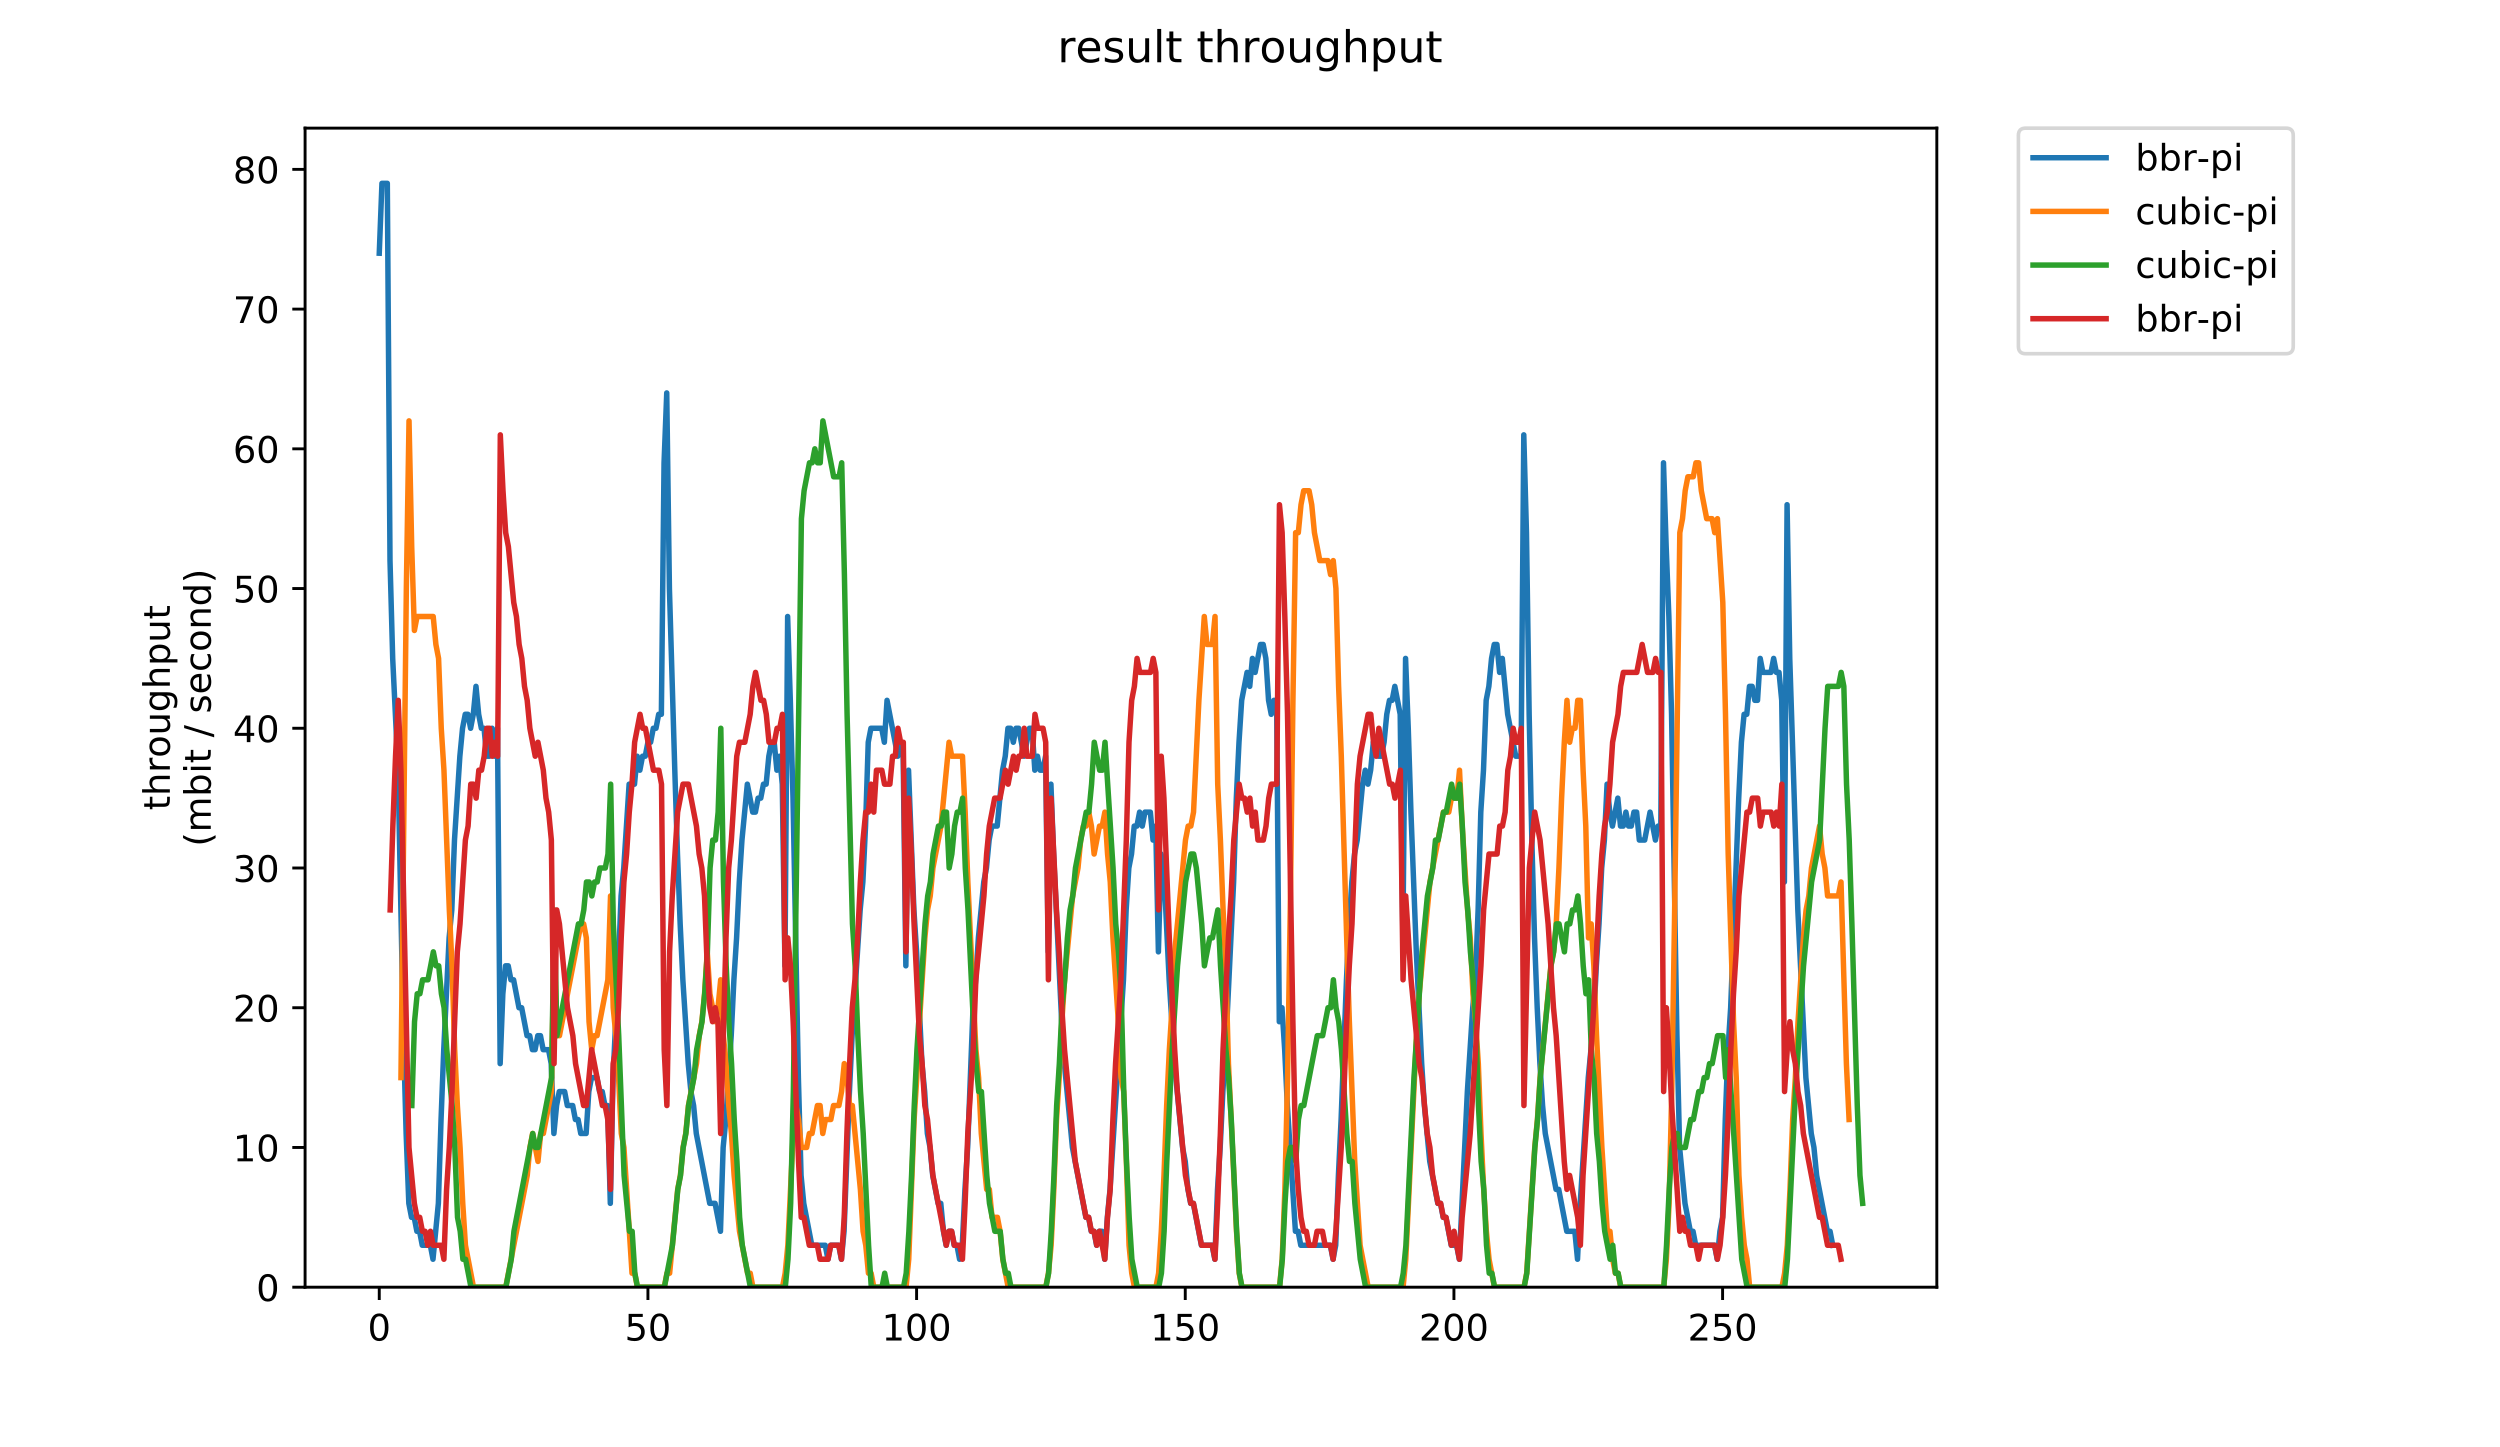 <?xml version="1.0" encoding="utf-8" standalone="no"?>
<!DOCTYPE svg PUBLIC "-//W3C//DTD SVG 1.1//EN"
  "http://www.w3.org/Graphics/SVG/1.1/DTD/svg11.dtd">
<!-- Created with matplotlib (https://matplotlib.org/) -->
<svg height="396pt" version="1.1" viewBox="0 0 684 396" width="684pt" xmlns="http://www.w3.org/2000/svg" xmlns:xlink="http://www.w3.org/1999/xlink">
 <defs>
  <style type="text/css">
*{stroke-linecap:butt;stroke-linejoin:round;}
  </style>
 </defs>
 <g id="figure_1">
  <g id="patch_1">
   <path d="M 0 396 
L 684 396 
L 684 0 
L 0 0 
z
" style="fill:#ffffff;"/>
  </g>
  <g id="axes_1">
   <g id="patch_2">
    <path d="M 83.472 352.174 
L 529.913 352.174 
L 529.913 35.062 
L 83.472 35.062 
z
" style="fill:#ffffff;"/>
   </g>
   <g id="matplotlib.axis_1">
    <g id="xtick_1">
     <g id="line2d_1">
      <defs>
       <path d="M 0 0 
L 0 3.5 
" id="m0d7b05b24e" style="stroke:#000000;stroke-width:0.8;"/>
      </defs>
      <g>
       <use style="stroke:#000000;stroke-width:0.8;" x="103.765" xlink:href="#m0d7b05b24e" y="352.174"/>
      </g>
     </g>
     <g id="text_1">
      <!-- 0 -->
      <defs>
       <path d="M 31.781 66.406 
Q 24.172 66.406 20.328 58.906 
Q 16.5 51.422 16.5 36.375 
Q 16.5 21.391 20.328 13.891 
Q 24.172 6.391 31.781 6.391 
Q 39.453 6.391 43.281 13.891 
Q 47.125 21.391 47.125 36.375 
Q 47.125 51.422 43.281 58.906 
Q 39.453 66.406 31.781 66.406 
z
M 31.781 74.219 
Q 44.047 74.219 50.516 64.516 
Q 56.984 54.828 56.984 36.375 
Q 56.984 17.969 50.516 8.266 
Q 44.047 -1.422 31.781 -1.422 
Q 19.531 -1.422 13.062 8.266 
Q 6.594 17.969 6.594 36.375 
Q 6.594 54.828 13.062 64.516 
Q 19.531 74.219 31.781 74.219 
z
" id="DejaVuSans-48"/>
      </defs>
      <g transform="translate(100.584 366.773)scale(0.1 -0.1)">
       <use xlink:href="#DejaVuSans-48"/>
      </g>
     </g>
    </g>
    <g id="xtick_2">
     <g id="line2d_2">
      <g>
       <use style="stroke:#000000;stroke-width:0.8;" x="177.273" xlink:href="#m0d7b05b24e" y="352.174"/>
      </g>
     </g>
     <g id="text_2">
      <!-- 50 -->
      <defs>
       <path d="M 10.797 72.906 
L 49.516 72.906 
L 49.516 64.594 
L 19.828 64.594 
L 19.828 46.734 
Q 21.969 47.469 24.109 47.828 
Q 26.266 48.188 28.422 48.188 
Q 40.625 48.188 47.75 41.5 
Q 54.891 34.812 54.891 23.391 
Q 54.891 11.625 47.562 5.094 
Q 40.234 -1.422 26.906 -1.422 
Q 22.312 -1.422 17.547 -0.641 
Q 12.797 0.141 7.719 1.703 
L 7.719 11.625 
Q 12.109 9.234 16.797 8.062 
Q 21.484 6.891 26.703 6.891 
Q 35.156 6.891 40.078 11.328 
Q 45.016 15.766 45.016 23.391 
Q 45.016 31 40.078 35.438 
Q 35.156 39.891 26.703 39.891 
Q 22.75 39.891 18.812 39.016 
Q 14.891 38.141 10.797 36.281 
z
" id="DejaVuSans-53"/>
      </defs>
      <g transform="translate(170.91 366.773)scale(0.1 -0.1)">
       <use xlink:href="#DejaVuSans-53"/>
       <use x="63.623" xlink:href="#DejaVuSans-48"/>
      </g>
     </g>
    </g>
    <g id="xtick_3">
     <g id="line2d_3">
      <g>
       <use style="stroke:#000000;stroke-width:0.8;" x="250.78" xlink:href="#m0d7b05b24e" y="352.174"/>
      </g>
     </g>
     <g id="text_3">
      <!-- 100 -->
      <defs>
       <path d="M 12.406 8.297 
L 28.516 8.297 
L 28.516 63.922 
L 10.984 60.406 
L 10.984 69.391 
L 28.422 72.906 
L 38.281 72.906 
L 38.281 8.297 
L 54.391 8.297 
L 54.391 0 
L 12.406 0 
z
" id="DejaVuSans-49"/>
      </defs>
      <g transform="translate(241.236 366.773)scale(0.1 -0.1)">
       <use xlink:href="#DejaVuSans-49"/>
       <use x="63.623" xlink:href="#DejaVuSans-48"/>
       <use x="127.246" xlink:href="#DejaVuSans-48"/>
      </g>
     </g>
    </g>
    <g id="xtick_4">
     <g id="line2d_4">
      <g>
       <use style="stroke:#000000;stroke-width:0.8;" x="324.287" xlink:href="#m0d7b05b24e" y="352.174"/>
      </g>
     </g>
     <g id="text_4">
      <!-- 150 -->
      <g transform="translate(314.744 366.773)scale(0.1 -0.1)">
       <use xlink:href="#DejaVuSans-49"/>
       <use x="63.623" xlink:href="#DejaVuSans-53"/>
       <use x="127.246" xlink:href="#DejaVuSans-48"/>
      </g>
     </g>
    </g>
    <g id="xtick_5">
     <g id="line2d_5">
      <g>
       <use style="stroke:#000000;stroke-width:0.8;" x="397.795" xlink:href="#m0d7b05b24e" y="352.174"/>
      </g>
     </g>
     <g id="text_5">
      <!-- 200 -->
      <defs>
       <path d="M 19.188 8.297 
L 53.609 8.297 
L 53.609 0 
L 7.328 0 
L 7.328 8.297 
Q 12.938 14.109 22.625 23.891 
Q 32.328 33.688 34.812 36.531 
Q 39.547 41.844 41.422 45.531 
Q 43.312 49.219 43.312 52.781 
Q 43.312 58.594 39.234 62.25 
Q 35.156 65.922 28.609 65.922 
Q 23.969 65.922 18.812 64.312 
Q 13.672 62.703 7.812 59.422 
L 7.812 69.391 
Q 13.766 71.781 18.938 73 
Q 24.125 74.219 28.422 74.219 
Q 39.75 74.219 46.484 68.547 
Q 53.219 62.891 53.219 53.422 
Q 53.219 48.922 51.531 44.891 
Q 49.859 40.875 45.406 35.406 
Q 44.188 33.984 37.641 27.219 
Q 31.109 20.453 19.188 8.297 
z
" id="DejaVuSans-50"/>
      </defs>
      <g transform="translate(388.251 366.773)scale(0.1 -0.1)">
       <use xlink:href="#DejaVuSans-50"/>
       <use x="63.623" xlink:href="#DejaVuSans-48"/>
       <use x="127.246" xlink:href="#DejaVuSans-48"/>
      </g>
     </g>
    </g>
    <g id="xtick_6">
     <g id="line2d_6">
      <g>
       <use style="stroke:#000000;stroke-width:0.8;" x="471.302" xlink:href="#m0d7b05b24e" y="352.174"/>
      </g>
     </g>
     <g id="text_6">
      <!-- 250 -->
      <g transform="translate(461.759 366.773)scale(0.1 -0.1)">
       <use xlink:href="#DejaVuSans-50"/>
       <use x="63.623" xlink:href="#DejaVuSans-53"/>
       <use x="127.246" xlink:href="#DejaVuSans-48"/>
      </g>
     </g>
    </g>
   </g>
   <g id="matplotlib.axis_2">
    <g id="ytick_1">
     <g id="line2d_7">
      <defs>
       <path d="M 0 0 
L -3.5 0 
" id="m219378394e" style="stroke:#000000;stroke-width:0.8;"/>
      </defs>
      <g>
       <use style="stroke:#000000;stroke-width:0.8;" x="83.472" xlink:href="#m219378394e" y="352.174"/>
      </g>
     </g>
     <g id="text_7">
      <!-- 0 -->
      <g transform="translate(70.11 355.973)scale(0.1 -0.1)">
       <use xlink:href="#DejaVuSans-48"/>
      </g>
     </g>
    </g>
    <g id="ytick_2">
     <g id="line2d_8">
      <g>
       <use style="stroke:#000000;stroke-width:0.8;" x="83.472" xlink:href="#m219378394e" y="313.945"/>
      </g>
     </g>
     <g id="text_8">
      <!-- 10 -->
      <g transform="translate(63.747 317.744)scale(0.1 -0.1)">
       <use xlink:href="#DejaVuSans-49"/>
       <use x="63.623" xlink:href="#DejaVuSans-48"/>
      </g>
     </g>
    </g>
    <g id="ytick_3">
     <g id="line2d_9">
      <g>
       <use style="stroke:#000000;stroke-width:0.8;" x="83.472" xlink:href="#m219378394e" y="275.716"/>
      </g>
     </g>
     <g id="text_9">
      <!-- 20 -->
      <g transform="translate(63.747 279.515)scale(0.1 -0.1)">
       <use xlink:href="#DejaVuSans-50"/>
       <use x="63.623" xlink:href="#DejaVuSans-48"/>
      </g>
     </g>
    </g>
    <g id="ytick_4">
     <g id="line2d_10">
      <g>
       <use style="stroke:#000000;stroke-width:0.8;" x="83.472" xlink:href="#m219378394e" y="237.486"/>
      </g>
     </g>
     <g id="text_10">
      <!-- 30 -->
      <defs>
       <path d="M 40.578 39.312 
Q 47.656 37.797 51.625 33 
Q 55.609 28.219 55.609 21.188 
Q 55.609 10.406 48.188 4.484 
Q 40.766 -1.422 27.094 -1.422 
Q 22.516 -1.422 17.656 -0.516 
Q 12.797 0.391 7.625 2.203 
L 7.625 11.719 
Q 11.719 9.328 16.594 8.109 
Q 21.484 6.891 26.812 6.891 
Q 36.078 6.891 40.938 10.547 
Q 45.797 14.203 45.797 21.188 
Q 45.797 27.641 41.281 31.266 
Q 36.766 34.906 28.719 34.906 
L 20.219 34.906 
L 20.219 43.016 
L 29.109 43.016 
Q 36.375 43.016 40.234 45.922 
Q 44.094 48.828 44.094 54.297 
Q 44.094 59.906 40.109 62.906 
Q 36.141 65.922 28.719 65.922 
Q 24.656 65.922 20.016 65.031 
Q 15.375 64.156 9.812 62.312 
L 9.812 71.094 
Q 15.438 72.656 20.344 73.438 
Q 25.25 74.219 29.594 74.219 
Q 40.828 74.219 47.359 69.109 
Q 53.906 64.016 53.906 55.328 
Q 53.906 49.266 50.438 45.094 
Q 46.969 40.922 40.578 39.312 
z
" id="DejaVuSans-51"/>
      </defs>
      <g transform="translate(63.747 241.286)scale(0.1 -0.1)">
       <use xlink:href="#DejaVuSans-51"/>
       <use x="63.623" xlink:href="#DejaVuSans-48"/>
      </g>
     </g>
    </g>
    <g id="ytick_5">
     <g id="line2d_11">
      <g>
       <use style="stroke:#000000;stroke-width:0.8;" x="83.472" xlink:href="#m219378394e" y="199.257"/>
      </g>
     </g>
     <g id="text_11">
      <!-- 40 -->
      <defs>
       <path d="M 37.797 64.312 
L 12.891 25.391 
L 37.797 25.391 
z
M 35.203 72.906 
L 47.609 72.906 
L 47.609 25.391 
L 58.016 25.391 
L 58.016 17.188 
L 47.609 17.188 
L 47.609 0 
L 37.797 0 
L 37.797 17.188 
L 4.891 17.188 
L 4.891 26.703 
z
" id="DejaVuSans-52"/>
      </defs>
      <g transform="translate(63.747 203.056)scale(0.1 -0.1)">
       <use xlink:href="#DejaVuSans-52"/>
       <use x="63.623" xlink:href="#DejaVuSans-48"/>
      </g>
     </g>
    </g>
    <g id="ytick_6">
     <g id="line2d_12">
      <g>
       <use style="stroke:#000000;stroke-width:0.8;" x="83.472" xlink:href="#m219378394e" y="161.028"/>
      </g>
     </g>
     <g id="text_12">
      <!-- 50 -->
      <g transform="translate(63.747 164.827)scale(0.1 -0.1)">
       <use xlink:href="#DejaVuSans-53"/>
       <use x="63.623" xlink:href="#DejaVuSans-48"/>
      </g>
     </g>
    </g>
    <g id="ytick_7">
     <g id="line2d_13">
      <g>
       <use style="stroke:#000000;stroke-width:0.8;" x="83.472" xlink:href="#m219378394e" y="122.799"/>
      </g>
     </g>
     <g id="text_13">
      <!-- 60 -->
      <defs>
       <path d="M 33.016 40.375 
Q 26.375 40.375 22.484 35.828 
Q 18.609 31.297 18.609 23.391 
Q 18.609 15.531 22.484 10.953 
Q 26.375 6.391 33.016 6.391 
Q 39.656 6.391 43.531 10.953 
Q 47.406 15.531 47.406 23.391 
Q 47.406 31.297 43.531 35.828 
Q 39.656 40.375 33.016 40.375 
z
M 52.594 71.297 
L 52.594 62.312 
Q 48.875 64.062 45.094 64.984 
Q 41.312 65.922 37.594 65.922 
Q 27.828 65.922 22.672 59.328 
Q 17.531 52.734 16.797 39.406 
Q 19.672 43.656 24.016 45.922 
Q 28.375 48.188 33.594 48.188 
Q 44.578 48.188 50.953 41.516 
Q 57.328 34.859 57.328 23.391 
Q 57.328 12.156 50.688 5.359 
Q 44.047 -1.422 33.016 -1.422 
Q 20.359 -1.422 13.672 8.266 
Q 6.984 17.969 6.984 36.375 
Q 6.984 53.656 15.188 63.938 
Q 23.391 74.219 37.203 74.219 
Q 40.922 74.219 44.703 73.484 
Q 48.484 72.75 52.594 71.297 
z
" id="DejaVuSans-54"/>
      </defs>
      <g transform="translate(63.747 126.598)scale(0.1 -0.1)">
       <use xlink:href="#DejaVuSans-54"/>
       <use x="63.623" xlink:href="#DejaVuSans-48"/>
      </g>
     </g>
    </g>
    <g id="ytick_8">
     <g id="line2d_14">
      <g>
       <use style="stroke:#000000;stroke-width:0.8;" x="83.472" xlink:href="#m219378394e" y="84.569"/>
      </g>
     </g>
     <g id="text_14">
      <!-- 70 -->
      <defs>
       <path d="M 8.203 72.906 
L 55.078 72.906 
L 55.078 68.703 
L 28.609 0 
L 18.312 0 
L 43.219 64.594 
L 8.203 64.594 
z
" id="DejaVuSans-55"/>
      </defs>
      <g transform="translate(63.747 88.369)scale(0.1 -0.1)">
       <use xlink:href="#DejaVuSans-55"/>
       <use x="63.623" xlink:href="#DejaVuSans-48"/>
      </g>
     </g>
    </g>
    <g id="ytick_9">
     <g id="line2d_15">
      <g>
       <use style="stroke:#000000;stroke-width:0.8;" x="83.472" xlink:href="#m219378394e" y="46.34"/>
      </g>
     </g>
     <g id="text_15">
      <!-- 80 -->
      <defs>
       <path d="M 31.781 34.625 
Q 24.75 34.625 20.719 30.859 
Q 16.703 27.094 16.703 20.516 
Q 16.703 13.922 20.719 10.156 
Q 24.75 6.391 31.781 6.391 
Q 38.812 6.391 42.859 10.172 
Q 46.922 13.969 46.922 20.516 
Q 46.922 27.094 42.891 30.859 
Q 38.875 34.625 31.781 34.625 
z
M 21.922 38.812 
Q 15.578 40.375 12.031 44.719 
Q 8.5 49.078 8.5 55.328 
Q 8.5 64.062 14.719 69.141 
Q 20.953 74.219 31.781 74.219 
Q 42.672 74.219 48.875 69.141 
Q 55.078 64.062 55.078 55.328 
Q 55.078 49.078 51.531 44.719 
Q 48 40.375 41.703 38.812 
Q 48.828 37.156 52.797 32.312 
Q 56.781 27.484 56.781 20.516 
Q 56.781 9.906 50.312 4.234 
Q 43.844 -1.422 31.781 -1.422 
Q 19.734 -1.422 13.25 4.234 
Q 6.781 9.906 6.781 20.516 
Q 6.781 27.484 10.781 32.312 
Q 14.797 37.156 21.922 38.812 
z
M 18.312 54.391 
Q 18.312 48.734 21.844 45.562 
Q 25.391 42.391 31.781 42.391 
Q 38.141 42.391 41.719 45.562 
Q 45.312 48.734 45.312 54.391 
Q 45.312 60.062 41.719 63.234 
Q 38.141 66.406 31.781 66.406 
Q 25.391 66.406 21.844 63.234 
Q 18.312 60.062 18.312 54.391 
z
" id="DejaVuSans-56"/>
      </defs>
      <g transform="translate(63.747 50.139)scale(0.1 -0.1)">
       <use xlink:href="#DejaVuSans-56"/>
       <use x="63.623" xlink:href="#DejaVuSans-48"/>
      </g>
     </g>
    </g>
    <g id="text_16">
     <!-- throughput -->
     <defs>
      <path d="M 18.312 70.219 
L 18.312 54.688 
L 36.812 54.688 
L 36.812 47.703 
L 18.312 47.703 
L 18.312 18.016 
Q 18.312 11.328 20.141 9.422 
Q 21.969 7.516 27.594 7.516 
L 36.812 7.516 
L 36.812 0 
L 27.594 0 
Q 17.188 0 13.234 3.875 
Q 9.281 7.766 9.281 18.016 
L 9.281 47.703 
L 2.688 47.703 
L 2.688 54.688 
L 9.281 54.688 
L 9.281 70.219 
z
" id="DejaVuSans-116"/>
      <path d="M 54.891 33.016 
L 54.891 0 
L 45.906 0 
L 45.906 32.719 
Q 45.906 40.484 42.875 44.328 
Q 39.844 48.188 33.797 48.188 
Q 26.516 48.188 22.312 43.547 
Q 18.109 38.922 18.109 30.906 
L 18.109 0 
L 9.078 0 
L 9.078 75.984 
L 18.109 75.984 
L 18.109 46.188 
Q 21.344 51.125 25.703 53.562 
Q 30.078 56 35.797 56 
Q 45.219 56 50.047 50.172 
Q 54.891 44.344 54.891 33.016 
z
" id="DejaVuSans-104"/>
      <path d="M 41.109 46.297 
Q 39.594 47.172 37.812 47.578 
Q 36.031 48 33.891 48 
Q 26.266 48 22.188 43.047 
Q 18.109 38.094 18.109 28.812 
L 18.109 0 
L 9.078 0 
L 9.078 54.688 
L 18.109 54.688 
L 18.109 46.188 
Q 20.953 51.172 25.484 53.578 
Q 30.031 56 36.531 56 
Q 37.453 56 38.578 55.875 
Q 39.703 55.766 41.062 55.516 
z
" id="DejaVuSans-114"/>
      <path d="M 30.609 48.391 
Q 23.391 48.391 19.188 42.75 
Q 14.984 37.109 14.984 27.297 
Q 14.984 17.484 19.156 11.844 
Q 23.344 6.203 30.609 6.203 
Q 37.797 6.203 41.984 11.859 
Q 46.188 17.531 46.188 27.297 
Q 46.188 37.016 41.984 42.703 
Q 37.797 48.391 30.609 48.391 
z
M 30.609 56 
Q 42.328 56 49.016 48.375 
Q 55.719 40.766 55.719 27.297 
Q 55.719 13.875 49.016 6.219 
Q 42.328 -1.422 30.609 -1.422 
Q 18.844 -1.422 12.172 6.219 
Q 5.516 13.875 5.516 27.297 
Q 5.516 40.766 12.172 48.375 
Q 18.844 56 30.609 56 
z
" id="DejaVuSans-111"/>
      <path d="M 8.5 21.578 
L 8.5 54.688 
L 17.484 54.688 
L 17.484 21.922 
Q 17.484 14.156 20.5 10.266 
Q 23.531 6.391 29.594 6.391 
Q 36.859 6.391 41.078 11.031 
Q 45.312 15.672 45.312 23.688 
L 45.312 54.688 
L 54.297 54.688 
L 54.297 0 
L 45.312 0 
L 45.312 8.406 
Q 42.047 3.422 37.719 1 
Q 33.406 -1.422 27.688 -1.422 
Q 18.266 -1.422 13.375 4.438 
Q 8.5 10.297 8.5 21.578 
z
M 31.109 56 
z
" id="DejaVuSans-117"/>
      <path d="M 45.406 27.984 
Q 45.406 37.75 41.375 43.109 
Q 37.359 48.484 30.078 48.484 
Q 22.859 48.484 18.828 43.109 
Q 14.797 37.75 14.797 27.984 
Q 14.797 18.266 18.828 12.891 
Q 22.859 7.516 30.078 7.516 
Q 37.359 7.516 41.375 12.891 
Q 45.406 18.266 45.406 27.984 
z
M 54.391 6.781 
Q 54.391 -7.172 48.188 -13.984 
Q 42 -20.797 29.203 -20.797 
Q 24.469 -20.797 20.266 -20.094 
Q 16.062 -19.391 12.109 -17.922 
L 12.109 -9.188 
Q 16.062 -11.328 19.922 -12.344 
Q 23.781 -13.375 27.781 -13.375 
Q 36.625 -13.375 41.016 -8.766 
Q 45.406 -4.156 45.406 5.172 
L 45.406 9.625 
Q 42.625 4.781 38.281 2.391 
Q 33.938 0 27.875 0 
Q 17.828 0 11.672 7.656 
Q 5.516 15.328 5.516 27.984 
Q 5.516 40.672 11.672 48.328 
Q 17.828 56 27.875 56 
Q 33.938 56 38.281 53.609 
Q 42.625 51.219 45.406 46.391 
L 45.406 54.688 
L 54.391 54.688 
z
" id="DejaVuSans-103"/>
      <path d="M 18.109 8.203 
L 18.109 -20.797 
L 9.078 -20.797 
L 9.078 54.688 
L 18.109 54.688 
L 18.109 46.391 
Q 20.953 51.266 25.266 53.625 
Q 29.594 56 35.594 56 
Q 45.562 56 51.781 48.094 
Q 58.016 40.188 58.016 27.297 
Q 58.016 14.406 51.781 6.484 
Q 45.562 -1.422 35.594 -1.422 
Q 29.594 -1.422 25.266 0.953 
Q 20.953 3.328 18.109 8.203 
z
M 48.688 27.297 
Q 48.688 37.203 44.609 42.844 
Q 40.531 48.484 33.406 48.484 
Q 26.266 48.484 22.188 42.844 
Q 18.109 37.203 18.109 27.297 
Q 18.109 17.391 22.188 11.75 
Q 26.266 6.109 33.406 6.109 
Q 40.531 6.109 44.609 11.75 
Q 48.688 17.391 48.688 27.297 
z
" id="DejaVuSans-112"/>
     </defs>
     <g transform="translate(46.47 221.675)rotate(-90)scale(0.1 -0.1)">
      <use xlink:href="#DejaVuSans-116"/>
      <use x="39.209" xlink:href="#DejaVuSans-104"/>
      <use x="102.588" xlink:href="#DejaVuSans-114"/>
      <use x="143.67" xlink:href="#DejaVuSans-111"/>
      <use x="204.852" xlink:href="#DejaVuSans-117"/>
      <use x="268.23" xlink:href="#DejaVuSans-103"/>
      <use x="331.707" xlink:href="#DejaVuSans-104"/>
      <use x="395.086" xlink:href="#DejaVuSans-112"/>
      <use x="458.562" xlink:href="#DejaVuSans-117"/>
      <use x="521.941" xlink:href="#DejaVuSans-116"/>
     </g>
     <!-- (mbit / second) -->
     <defs>
      <path d="M 31 75.875 
Q 24.469 64.656 21.281 53.656 
Q 18.109 42.672 18.109 31.391 
Q 18.109 20.125 21.312 9.062 
Q 24.516 -2 31 -13.188 
L 23.188 -13.188 
Q 15.875 -1.703 12.234 9.375 
Q 8.594 20.453 8.594 31.391 
Q 8.594 42.281 12.203 53.312 
Q 15.828 64.359 23.188 75.875 
z
" id="DejaVuSans-40"/>
      <path d="M 52 44.188 
Q 55.375 50.25 60.062 53.125 
Q 64.75 56 71.094 56 
Q 79.641 56 84.281 50.016 
Q 88.922 44.047 88.922 33.016 
L 88.922 0 
L 79.891 0 
L 79.891 32.719 
Q 79.891 40.578 77.094 44.375 
Q 74.312 48.188 68.609 48.188 
Q 61.625 48.188 57.562 43.547 
Q 53.516 38.922 53.516 30.906 
L 53.516 0 
L 44.484 0 
L 44.484 32.719 
Q 44.484 40.625 41.703 44.406 
Q 38.922 48.188 33.109 48.188 
Q 26.219 48.188 22.156 43.531 
Q 18.109 38.875 18.109 30.906 
L 18.109 0 
L 9.078 0 
L 9.078 54.688 
L 18.109 54.688 
L 18.109 46.188 
Q 21.188 51.219 25.484 53.609 
Q 29.781 56 35.688 56 
Q 41.656 56 45.828 52.969 
Q 50 49.953 52 44.188 
z
" id="DejaVuSans-109"/>
      <path d="M 48.688 27.297 
Q 48.688 37.203 44.609 42.844 
Q 40.531 48.484 33.406 48.484 
Q 26.266 48.484 22.188 42.844 
Q 18.109 37.203 18.109 27.297 
Q 18.109 17.391 22.188 11.75 
Q 26.266 6.109 33.406 6.109 
Q 40.531 6.109 44.609 11.75 
Q 48.688 17.391 48.688 27.297 
z
M 18.109 46.391 
Q 20.953 51.266 25.266 53.625 
Q 29.594 56 35.594 56 
Q 45.562 56 51.781 48.094 
Q 58.016 40.188 58.016 27.297 
Q 58.016 14.406 51.781 6.484 
Q 45.562 -1.422 35.594 -1.422 
Q 29.594 -1.422 25.266 0.953 
Q 20.953 3.328 18.109 8.203 
L 18.109 0 
L 9.078 0 
L 9.078 75.984 
L 18.109 75.984 
z
" id="DejaVuSans-98"/>
      <path d="M 9.422 54.688 
L 18.406 54.688 
L 18.406 0 
L 9.422 0 
z
M 9.422 75.984 
L 18.406 75.984 
L 18.406 64.594 
L 9.422 64.594 
z
" id="DejaVuSans-105"/>
      <path id="DejaVuSans-32"/>
      <path d="M 25.391 72.906 
L 33.688 72.906 
L 8.297 -9.281 
L 0 -9.281 
z
" id="DejaVuSans-47"/>
      <path d="M 44.281 53.078 
L 44.281 44.578 
Q 40.484 46.531 36.375 47.5 
Q 32.281 48.484 27.875 48.484 
Q 21.188 48.484 17.844 46.438 
Q 14.5 44.391 14.5 40.281 
Q 14.5 37.156 16.891 35.375 
Q 19.281 33.594 26.516 31.984 
L 29.594 31.297 
Q 39.156 29.25 43.188 25.516 
Q 47.219 21.781 47.219 15.094 
Q 47.219 7.469 41.188 3.016 
Q 35.156 -1.422 24.609 -1.422 
Q 20.219 -1.422 15.453 -0.562 
Q 10.688 0.297 5.422 2 
L 5.422 11.281 
Q 10.406 8.688 15.234 7.391 
Q 20.062 6.109 24.812 6.109 
Q 31.156 6.109 34.562 8.281 
Q 37.984 10.453 37.984 14.406 
Q 37.984 18.062 35.516 20.016 
Q 33.062 21.969 24.703 23.781 
L 21.578 24.516 
Q 13.234 26.266 9.516 29.906 
Q 5.812 33.547 5.812 39.891 
Q 5.812 47.609 11.281 51.797 
Q 16.75 56 26.812 56 
Q 31.781 56 36.172 55.266 
Q 40.578 54.547 44.281 53.078 
z
" id="DejaVuSans-115"/>
      <path d="M 56.203 29.594 
L 56.203 25.203 
L 14.891 25.203 
Q 15.484 15.922 20.484 11.062 
Q 25.484 6.203 34.422 6.203 
Q 39.594 6.203 44.453 7.469 
Q 49.312 8.734 54.109 11.281 
L 54.109 2.781 
Q 49.266 0.734 44.188 -0.344 
Q 39.109 -1.422 33.891 -1.422 
Q 20.797 -1.422 13.156 6.188 
Q 5.516 13.812 5.516 26.812 
Q 5.516 40.234 12.766 48.109 
Q 20.016 56 32.328 56 
Q 43.359 56 49.781 48.891 
Q 56.203 41.797 56.203 29.594 
z
M 47.219 32.234 
Q 47.125 39.594 43.094 43.984 
Q 39.062 48.391 32.422 48.391 
Q 24.906 48.391 20.391 44.141 
Q 15.875 39.891 15.188 32.172 
z
" id="DejaVuSans-101"/>
      <path d="M 48.781 52.594 
L 48.781 44.188 
Q 44.969 46.297 41.141 47.344 
Q 37.312 48.391 33.406 48.391 
Q 24.656 48.391 19.812 42.844 
Q 14.984 37.312 14.984 27.297 
Q 14.984 17.281 19.812 11.734 
Q 24.656 6.203 33.406 6.203 
Q 37.312 6.203 41.141 7.25 
Q 44.969 8.297 48.781 10.406 
L 48.781 2.094 
Q 45.016 0.344 40.984 -0.531 
Q 36.969 -1.422 32.422 -1.422 
Q 20.062 -1.422 12.781 6.344 
Q 5.516 14.109 5.516 27.297 
Q 5.516 40.672 12.859 48.328 
Q 20.219 56 33.016 56 
Q 37.156 56 41.109 55.141 
Q 45.062 54.297 48.781 52.594 
z
" id="DejaVuSans-99"/>
      <path d="M 54.891 33.016 
L 54.891 0 
L 45.906 0 
L 45.906 32.719 
Q 45.906 40.484 42.875 44.328 
Q 39.844 48.188 33.797 48.188 
Q 26.516 48.188 22.312 43.547 
Q 18.109 38.922 18.109 30.906 
L 18.109 0 
L 9.078 0 
L 9.078 54.688 
L 18.109 54.688 
L 18.109 46.188 
Q 21.344 51.125 25.703 53.562 
Q 30.078 56 35.797 56 
Q 45.219 56 50.047 50.172 
Q 54.891 44.344 54.891 33.016 
z
" id="DejaVuSans-110"/>
      <path d="M 45.406 46.391 
L 45.406 75.984 
L 54.391 75.984 
L 54.391 0 
L 45.406 0 
L 45.406 8.203 
Q 42.578 3.328 38.25 0.953 
Q 33.938 -1.422 27.875 -1.422 
Q 17.969 -1.422 11.734 6.484 
Q 5.516 14.406 5.516 27.297 
Q 5.516 40.188 11.734 48.094 
Q 17.969 56 27.875 56 
Q 33.938 56 38.25 53.625 
Q 42.578 51.266 45.406 46.391 
z
M 14.797 27.297 
Q 14.797 17.391 18.875 11.75 
Q 22.953 6.109 30.078 6.109 
Q 37.203 6.109 41.297 11.75 
Q 45.406 17.391 45.406 27.297 
Q 45.406 37.203 41.297 42.844 
Q 37.203 48.484 30.078 48.484 
Q 22.953 48.484 18.875 42.844 
Q 14.797 37.203 14.797 27.297 
z
" id="DejaVuSans-100"/>
      <path d="M 8.016 75.875 
L 15.828 75.875 
Q 23.141 64.359 26.781 53.312 
Q 30.422 42.281 30.422 31.391 
Q 30.422 20.453 26.781 9.375 
Q 23.141 -1.703 15.828 -13.188 
L 8.016 -13.188 
Q 14.5 -2 17.703 9.062 
Q 20.906 20.125 20.906 31.391 
Q 20.906 42.672 17.703 53.656 
Q 14.5 64.656 8.016 75.875 
z
" id="DejaVuSans-41"/>
     </defs>
     <g transform="translate(57.668 231.609)rotate(-90)scale(0.1 -0.1)">
      <use xlink:href="#DejaVuSans-40"/>
      <use x="39.014" xlink:href="#DejaVuSans-109"/>
      <use x="136.426" xlink:href="#DejaVuSans-98"/>
      <use x="199.902" xlink:href="#DejaVuSans-105"/>
      <use x="227.686" xlink:href="#DejaVuSans-116"/>
      <use x="266.895" xlink:href="#DejaVuSans-32"/>
      <use x="298.682" xlink:href="#DejaVuSans-47"/>
      <use x="332.373" xlink:href="#DejaVuSans-32"/>
      <use x="364.16" xlink:href="#DejaVuSans-115"/>
      <use x="416.26" xlink:href="#DejaVuSans-101"/>
      <use x="477.783" xlink:href="#DejaVuSans-99"/>
      <use x="532.764" xlink:href="#DejaVuSans-111"/>
      <use x="593.945" xlink:href="#DejaVuSans-110"/>
      <use x="657.324" xlink:href="#DejaVuSans-100"/>
      <use x="720.801" xlink:href="#DejaVuSans-41"/>
     </g>
    </g>
   </g>
   <g id="line2d_16">
    <path clip-path="url(#p185da33946)" d="M 103.765 69.278 
L 104.5 50.163 
L 105.97 50.163 
L 106.705 153.382 
L 107.44 180.143 
L 108.911 210.726 
L 110.381 283.362 
L 111.116 310.122 
L 111.851 329.237 
L 112.586 333.06 
L 113.321 333.06 
L 114.056 336.882 
L 114.791 336.882 
L 115.526 340.705 
L 117.732 340.705 
L 118.467 344.528 
L 119.937 329.237 
L 120.672 306.299 
L 121.407 287.184 
L 122.877 256.601 
L 123.612 248.955 
L 124.347 229.841 
L 125.817 206.903 
L 126.552 199.257 
L 127.287 195.434 
L 128.023 195.434 
L 128.758 199.257 
L 129.493 195.434 
L 130.228 187.788 
L 130.963 195.434 
L 131.698 199.257 
L 132.433 199.257 
L 133.168 206.903 
L 133.903 206.903 
L 134.638 199.257 
L 135.373 206.903 
L 136.108 199.257 
L 136.843 291.007 
L 137.579 271.893 
L 138.314 264.247 
L 139.049 264.247 
L 139.784 268.07 
L 140.519 268.07 
L 141.989 275.716 
L 142.724 275.716 
L 144.194 283.362 
L 144.929 283.362 
L 145.664 287.184 
L 146.399 287.184 
L 147.134 283.362 
L 147.87 283.362 
L 148.605 287.184 
L 150.075 287.184 
L 150.81 291.007 
L 151.545 310.122 
L 152.28 302.476 
L 153.015 298.653 
L 154.485 298.653 
L 155.22 302.476 
L 156.69 302.476 
L 157.426 306.299 
L 158.161 306.299 
L 158.896 310.122 
L 160.366 310.122 
L 161.101 298.653 
L 161.836 294.83 
L 163.306 294.83 
L 164.041 298.653 
L 164.776 298.653 
L 165.511 302.476 
L 166.246 302.476 
L 166.981 329.237 
L 167.717 294.83 
L 169.187 264.247 
L 169.922 245.132 
L 170.657 237.486 
L 172.127 214.549 
L 173.597 214.549 
L 174.332 206.903 
L 175.067 210.726 
L 175.802 206.903 
L 176.537 206.903 
L 177.273 203.08 
L 178.008 203.08 
L 178.743 199.257 
L 179.478 199.257 
L 180.213 195.434 
L 180.948 195.434 
L 181.683 126.622 
L 182.418 107.507 
L 183.153 161.028 
L 184.623 210.726 
L 185.358 233.663 
L 186.093 252.778 
L 186.828 268.07 
L 188.299 291.007 
L 189.034 298.653 
L 189.769 302.476 
L 190.504 310.122 
L 194.179 329.237 
L 195.649 329.237 
L 197.12 336.882 
L 197.855 313.945 
L 198.59 306.299 
L 200.06 283.362 
L 200.795 268.07 
L 201.53 256.601 
L 202.265 241.309 
L 203 229.841 
L 204.47 214.549 
L 205.94 222.195 
L 206.676 222.195 
L 207.411 218.372 
L 208.146 218.372 
L 208.881 214.549 
L 209.616 214.549 
L 210.351 206.903 
L 211.086 203.08 
L 211.821 203.08 
L 212.556 210.726 
L 213.291 206.903 
L 214.026 214.549 
L 214.761 264.247 
L 215.496 168.674 
L 216.231 191.611 
L 216.967 218.372 
L 218.437 294.83 
L 219.172 321.591 
L 219.907 329.237 
L 222.112 340.705 
L 225.787 340.705 
L 226.523 344.528 
L 227.258 340.705 
L 229.463 340.705 
L 230.198 344.528 
L 230.933 336.882 
L 232.403 298.653 
L 233.138 283.362 
L 235.343 248.955 
L 236.078 241.309 
L 236.814 226.018 
L 237.549 203.08 
L 238.284 199.257 
L 241.224 199.257 
L 241.959 203.08 
L 242.694 191.611 
L 245.634 206.903 
L 246.37 203.08 
L 247.105 206.903 
L 247.84 264.247 
L 248.575 210.726 
L 250.045 248.955 
L 250.78 260.424 
L 252.25 291.007 
L 252.985 298.653 
L 253.72 310.122 
L 254.455 313.945 
L 255.19 321.591 
L 256.661 329.237 
L 257.396 329.237 
L 258.131 336.882 
L 258.866 340.705 
L 259.601 336.882 
L 260.336 336.882 
L 261.071 340.705 
L 261.806 340.705 
L 262.541 344.528 
L 263.276 340.705 
L 264.011 325.414 
L 264.746 313.945 
L 266.217 275.716 
L 266.952 268.07 
L 267.687 256.601 
L 269.157 241.309 
L 269.892 237.486 
L 270.627 229.841 
L 271.362 226.018 
L 272.832 226.018 
L 274.302 210.726 
L 275.037 206.903 
L 275.772 199.257 
L 276.508 199.257 
L 277.243 203.08 
L 277.978 199.257 
L 278.713 199.257 
L 280.183 206.903 
L 281.653 199.257 
L 282.388 199.257 
L 283.123 210.726 
L 283.858 206.903 
L 284.593 210.726 
L 285.328 210.726 
L 286.064 206.903 
L 286.799 260.424 
L 287.534 214.549 
L 288.269 233.663 
L 290.474 279.539 
L 291.209 291.007 
L 293.414 313.945 
L 297.09 333.06 
L 297.825 333.06 
L 298.56 336.882 
L 299.295 336.882 
L 300.03 340.705 
L 300.765 336.882 
L 301.5 336.882 
L 302.235 344.528 
L 302.97 333.06 
L 303.705 325.414 
L 307.381 268.07 
L 308.116 248.955 
L 308.851 237.486 
L 309.586 233.663 
L 310.321 226.018 
L 311.056 226.018 
L 311.791 222.195 
L 312.526 226.018 
L 313.261 222.195 
L 314.731 222.195 
L 315.467 229.841 
L 316.202 226.018 
L 316.937 260.424 
L 317.672 233.663 
L 318.407 237.486 
L 319.877 268.07 
L 321.347 291.007 
L 323.552 313.945 
L 324.287 317.768 
L 325.022 325.414 
L 325.758 329.237 
L 326.493 329.237 
L 328.698 340.705 
L 331.638 340.705 
L 332.373 344.528 
L 333.108 325.414 
L 333.843 313.945 
L 334.578 298.653 
L 335.314 287.184 
L 337.519 241.309 
L 338.254 218.372 
L 338.989 203.08 
L 339.724 191.611 
L 341.194 183.965 
L 341.929 187.788 
L 342.664 180.143 
L 343.399 183.965 
L 344.869 176.32 
L 345.605 176.32 
L 346.34 180.143 
L 347.075 191.611 
L 347.81 195.434 
L 348.545 191.611 
L 349.28 191.611 
L 350.015 279.539 
L 350.75 275.716 
L 351.485 287.184 
L 352.22 302.476 
L 354.425 336.882 
L 355.161 336.882 
L 355.896 340.705 
L 363.981 340.705 
L 364.716 344.528 
L 365.452 340.705 
L 366.187 321.591 
L 366.922 306.299 
L 368.392 268.07 
L 369.127 252.778 
L 369.862 241.309 
L 370.597 233.663 
L 371.332 229.841 
L 372.802 214.549 
L 373.537 210.726 
L 374.272 214.549 
L 375.008 210.726 
L 375.743 203.08 
L 376.478 203.08 
L 377.213 206.903 
L 377.948 206.903 
L 378.683 203.08 
L 379.418 195.434 
L 380.153 191.611 
L 380.888 191.611 
L 381.623 187.788 
L 383.093 195.434 
L 383.828 256.601 
L 384.563 180.143 
L 385.299 199.257 
L 386.034 222.195 
L 387.504 260.424 
L 388.974 291.007 
L 389.709 302.476 
L 391.179 317.768 
L 393.384 329.237 
L 394.119 329.237 
L 394.855 333.06 
L 395.59 333.06 
L 397.06 340.705 
L 398.53 340.705 
L 399.265 344.528 
L 401.47 298.653 
L 402.94 275.716 
L 403.675 268.07 
L 404.41 248.955 
L 405.146 222.195 
L 405.881 210.726 
L 406.616 191.611 
L 407.351 187.788 
L 408.086 180.143 
L 408.821 176.32 
L 409.556 176.32 
L 410.291 183.965 
L 411.026 180.143 
L 412.496 195.434 
L 414.702 206.903 
L 416.172 206.903 
L 416.907 118.976 
L 417.642 145.736 
L 418.377 195.434 
L 419.112 229.841 
L 419.847 256.601 
L 420.582 275.716 
L 421.317 291.007 
L 422.052 302.476 
L 422.787 310.122 
L 425.728 325.414 
L 426.463 325.414 
L 428.668 336.882 
L 430.873 336.882 
L 431.608 344.528 
L 432.343 329.237 
L 434.549 294.83 
L 436.019 279.539 
L 436.754 264.247 
L 437.489 252.778 
L 438.224 237.486 
L 438.959 229.841 
L 439.694 214.549 
L 440.429 222.195 
L 441.164 226.018 
L 442.634 218.372 
L 443.369 226.018 
L 444.105 226.018 
L 444.84 222.195 
L 445.575 226.018 
L 446.31 226.018 
L 447.045 222.195 
L 447.78 222.195 
L 448.515 229.841 
L 449.985 229.841 
L 451.455 222.195 
L 452.925 229.841 
L 453.66 226.018 
L 454.396 226.018 
L 455.131 126.622 
L 455.866 149.559 
L 456.601 168.674 
L 457.336 195.434 
L 458.806 283.362 
L 459.541 313.945 
L 461.011 329.237 
L 462.481 336.882 
L 463.216 336.882 
L 463.952 340.705 
L 469.097 340.705 
L 469.832 344.528 
L 470.567 336.882 
L 471.302 333.06 
L 472.037 306.299 
L 472.772 287.184 
L 473.507 275.716 
L 475.713 218.372 
L 476.448 203.08 
L 477.183 195.434 
L 477.918 195.434 
L 478.653 187.788 
L 479.388 187.788 
L 480.123 191.611 
L 480.858 191.611 
L 481.593 180.143 
L 482.328 183.965 
L 484.534 183.965 
L 485.269 180.143 
L 486.004 183.965 
L 486.739 183.965 
L 487.474 191.611 
L 488.209 241.309 
L 488.944 138.09 
L 489.679 180.143 
L 491.884 248.955 
L 494.09 294.83 
L 495.56 310.122 
L 496.295 313.945 
L 497.03 321.591 
L 499.97 336.882 
L 500.705 336.882 
L 501.44 340.705 
L 501.44 340.705 
" style="fill:none;stroke:#1f77b4;stroke-linecap:square;stroke-width:1.5;"/>
   </g>
   <g id="line2d_17">
    <path clip-path="url(#p185da33946)" d="M 109.703 294.83 
L 111.173 161.028 
L 111.908 115.153 
L 112.643 149.559 
L 113.378 172.497 
L 114.113 168.674 
L 118.524 168.674 
L 119.259 176.32 
L 119.994 180.143 
L 120.729 199.257 
L 121.464 210.726 
L 122.934 248.955 
L 123.669 264.247 
L 124.405 287.184 
L 125.14 302.476 
L 125.875 313.945 
L 126.61 329.237 
L 127.345 340.705 
L 129.55 352.174 
L 138.371 352.174 
L 144.252 321.591 
L 144.987 313.945 
L 145.722 310.122 
L 147.192 317.768 
L 147.927 310.122 
L 148.662 310.122 
L 150.867 298.653 
L 151.602 256.601 
L 152.337 283.362 
L 153.072 283.362 
L 158.953 252.778 
L 159.688 252.778 
L 160.423 256.601 
L 161.158 279.539 
L 161.893 287.184 
L 162.628 283.362 
L 163.363 283.362 
L 166.304 268.07 
L 167.039 245.132 
L 167.774 275.716 
L 168.509 283.362 
L 169.244 294.83 
L 169.979 310.122 
L 170.714 313.945 
L 172.919 348.351 
L 173.654 348.351 
L 174.39 352.174 
L 181.74 352.174 
L 182.475 348.351 
L 183.21 348.351 
L 185.416 325.414 
L 186.151 321.591 
L 186.886 313.945 
L 187.621 310.122 
L 188.356 302.476 
L 190.561 291.007 
L 191.296 283.362 
L 192.031 279.539 
L 192.766 271.893 
L 193.502 260.424 
L 194.237 271.893 
L 195.707 279.539 
L 196.442 275.716 
L 197.177 268.07 
L 197.912 283.362 
L 198.647 291.007 
L 199.382 302.476 
L 200.117 310.122 
L 200.852 321.591 
L 202.322 336.882 
L 204.528 348.351 
L 205.263 348.351 
L 205.998 352.174 
L 214.084 352.174 
L 214.819 348.351 
L 215.554 340.705 
L 217.024 310.122 
L 217.759 302.476 
L 218.494 306.299 
L 219.229 313.945 
L 220.699 313.945 
L 221.434 310.122 
L 222.169 310.122 
L 223.64 302.476 
L 224.375 302.476 
L 225.11 310.122 
L 225.845 306.299 
L 227.315 306.299 
L 228.05 302.476 
L 229.52 302.476 
L 230.255 298.653 
L 230.99 291.007 
L 231.725 294.83 
L 232.46 302.476 
L 233.196 302.476 
L 235.401 325.414 
L 236.136 336.882 
L 236.871 340.705 
L 237.606 348.351 
L 238.341 348.351 
L 239.076 352.174 
L 247.897 352.174 
L 248.632 344.528 
L 250.102 306.299 
L 250.837 294.83 
L 251.572 279.539 
L 253.043 256.601 
L 253.778 248.955 
L 254.513 245.132 
L 255.248 237.486 
L 257.453 226.018 
L 259.658 203.08 
L 260.393 206.903 
L 263.334 206.903 
L 264.069 222.195 
L 264.804 241.309 
L 267.009 287.184 
L 267.744 294.83 
L 268.479 310.122 
L 269.949 325.414 
L 270.684 325.414 
L 271.419 333.06 
L 272.89 333.06 
L 273.625 336.882 
L 274.36 344.528 
L 275.83 352.174 
L 286.121 352.174 
L 286.856 348.351 
L 287.591 340.705 
L 288.326 325.414 
L 289.061 306.299 
L 289.796 294.83 
L 290.531 279.539 
L 291.266 268.07 
L 293.472 245.132 
L 294.942 237.486 
L 295.677 229.841 
L 296.412 226.018 
L 297.147 226.018 
L 297.882 222.195 
L 298.617 226.018 
L 299.352 233.663 
L 300.822 226.018 
L 301.557 226.018 
L 302.293 222.195 
L 303.028 233.663 
L 303.763 241.309 
L 304.498 256.601 
L 305.968 279.539 
L 306.703 294.83 
L 307.438 298.653 
L 308.173 317.768 
L 308.908 340.705 
L 309.643 348.351 
L 310.378 352.174 
L 316.259 352.174 
L 316.994 348.351 
L 317.729 336.882 
L 318.464 321.591 
L 319.199 302.476 
L 319.934 287.184 
L 320.669 275.716 
L 321.404 260.424 
L 324.345 229.841 
L 325.08 226.018 
L 325.815 226.018 
L 326.55 222.195 
L 328.02 191.611 
L 329.49 168.674 
L 330.225 176.32 
L 331.695 176.32 
L 332.431 168.674 
L 333.166 214.549 
L 333.901 229.841 
L 334.636 248.955 
L 335.371 264.247 
L 336.106 291.007 
L 338.311 336.882 
L 339.046 348.351 
L 339.781 352.174 
L 350.072 352.174 
L 350.807 344.528 
L 351.542 325.414 
L 352.278 294.83 
L 353.013 248.955 
L 353.748 191.611 
L 354.483 145.736 
L 355.218 145.736 
L 355.953 138.09 
L 356.688 134.267 
L 358.158 134.267 
L 358.893 138.09 
L 359.628 145.736 
L 361.098 153.382 
L 363.304 153.382 
L 364.039 157.205 
L 364.774 153.382 
L 365.509 161.028 
L 366.244 187.788 
L 366.979 206.903 
L 368.449 256.601 
L 369.184 279.539 
L 370.654 317.768 
L 372.125 340.705 
L 374.33 352.174 
L 383.886 352.174 
L 384.621 344.528 
L 387.561 283.362 
L 388.296 271.893 
L 391.236 241.309 
L 394.912 222.195 
L 396.382 222.195 
L 397.117 218.372 
L 398.587 218.372 
L 399.322 210.726 
L 400.057 226.018 
L 401.528 248.955 
L 402.263 256.601 
L 402.998 271.893 
L 403.733 279.539 
L 404.468 291.007 
L 405.203 310.122 
L 405.938 325.414 
L 406.673 336.882 
L 407.408 344.528 
L 408.878 352.174 
L 416.964 352.174 
L 417.699 348.351 
L 419.904 313.945 
L 420.639 306.299 
L 421.375 294.83 
L 424.315 264.247 
L 425.05 260.424 
L 425.785 252.778 
L 426.52 237.486 
L 427.255 218.372 
L 427.99 203.08 
L 428.725 191.611 
L 429.46 203.08 
L 430.195 199.257 
L 430.931 199.257 
L 431.666 191.611 
L 432.401 191.611 
L 433.136 210.726 
L 433.871 226.018 
L 434.606 256.601 
L 435.341 252.778 
L 436.076 264.247 
L 436.811 283.362 
L 438.281 313.945 
L 439.751 336.882 
L 440.486 336.882 
L 441.222 344.528 
L 441.957 348.351 
L 442.692 348.351 
L 443.427 352.174 
L 455.188 352.174 
L 455.923 344.528 
L 456.658 329.237 
L 457.393 298.653 
L 458.128 252.778 
L 459.598 145.736 
L 460.333 141.913 
L 461.069 134.267 
L 461.804 130.444 
L 463.274 130.444 
L 464.009 126.622 
L 464.744 126.622 
L 465.479 134.267 
L 466.949 141.913 
L 468.419 141.913 
L 469.154 145.736 
L 469.889 141.913 
L 471.36 164.851 
L 472.095 195.434 
L 472.83 233.663 
L 474.3 279.539 
L 475.035 294.83 
L 475.77 321.591 
L 476.505 333.06 
L 477.24 340.705 
L 477.975 344.528 
L 478.71 352.174 
L 487.531 352.174 
L 488.266 348.351 
L 489.001 340.705 
L 489.736 325.414 
L 490.472 306.299 
L 491.207 294.83 
L 491.942 279.539 
L 493.412 256.601 
L 494.147 248.955 
L 494.882 245.132 
L 495.617 237.486 
L 497.822 226.018 
L 498.557 233.663 
L 499.292 237.486 
L 500.027 245.132 
L 502.968 245.132 
L 503.703 241.309 
L 505.173 291.007 
L 505.908 306.299 
L 505.908 306.299 
" style="fill:none;stroke:#ff7f0e;stroke-linecap:square;stroke-width:1.5;"/>
   </g>
   <g id="line2d_18">
    <path clip-path="url(#p185da33946)" d="M 112.68 302.476 
L 113.415 279.539 
L 114.15 271.893 
L 114.885 271.893 
L 115.62 268.07 
L 117.091 268.07 
L 118.561 260.424 
L 119.296 264.247 
L 120.031 264.247 
L 120.766 271.893 
L 121.501 275.716 
L 122.236 287.184 
L 123.706 302.476 
L 124.441 313.945 
L 125.176 333.06 
L 125.911 336.882 
L 126.646 344.528 
L 127.382 344.528 
L 128.852 352.174 
L 138.408 352.174 
L 139.878 344.528 
L 140.613 336.882 
L 145.758 310.122 
L 146.493 313.945 
L 147.229 313.945 
L 150.904 294.83 
L 151.639 248.955 
L 152.374 283.362 
L 158.255 252.778 
L 158.99 252.778 
L 159.725 248.955 
L 160.46 241.309 
L 161.195 241.309 
L 161.93 245.132 
L 162.665 241.309 
L 163.4 241.309 
L 164.135 237.486 
L 165.605 237.486 
L 166.341 233.663 
L 167.076 214.549 
L 167.811 252.778 
L 169.281 283.362 
L 170.751 321.591 
L 172.221 336.882 
L 172.956 336.882 
L 173.691 348.351 
L 174.426 352.174 
L 181.777 352.174 
L 183.982 340.705 
L 185.452 325.414 
L 186.188 321.591 
L 186.923 313.945 
L 187.658 310.122 
L 188.393 302.476 
L 189.863 294.83 
L 190.598 287.184 
L 192.068 279.539 
L 192.803 271.893 
L 193.538 260.424 
L 194.273 237.486 
L 195.008 229.841 
L 195.743 229.841 
L 196.479 222.195 
L 197.214 199.257 
L 197.949 241.309 
L 198.684 264.247 
L 199.419 279.539 
L 200.154 291.007 
L 200.889 306.299 
L 201.624 317.768 
L 202.359 333.06 
L 203.094 340.705 
L 205.299 352.174 
L 214.855 352.174 
L 215.59 344.528 
L 216.326 329.237 
L 217.061 298.653 
L 219.266 141.913 
L 220.001 134.267 
L 221.471 126.622 
L 222.206 126.622 
L 222.941 122.799 
L 223.676 126.622 
L 224.411 126.622 
L 225.146 115.153 
L 228.087 130.444 
L 229.557 130.444 
L 230.292 126.622 
L 231.027 157.205 
L 231.762 195.434 
L 233.232 252.778 
L 233.967 264.247 
L 234.702 283.362 
L 235.437 298.653 
L 236.173 310.122 
L 237.643 340.705 
L 238.378 352.174 
L 241.318 352.174 
L 242.053 348.351 
L 242.788 352.174 
L 247.199 352.174 
L 247.934 348.351 
L 248.669 336.882 
L 249.404 321.591 
L 250.139 302.476 
L 250.874 287.184 
L 253.079 252.778 
L 253.814 245.132 
L 254.549 241.309 
L 255.284 233.663 
L 256.755 226.018 
L 257.49 226.018 
L 258.225 222.195 
L 258.96 222.195 
L 259.695 237.486 
L 260.43 233.663 
L 261.165 226.018 
L 261.9 222.195 
L 262.635 222.195 
L 263.37 218.372 
L 264.105 237.486 
L 264.84 248.955 
L 266.311 279.539 
L 267.046 291.007 
L 267.781 298.653 
L 268.516 298.653 
L 269.986 321.591 
L 270.721 329.237 
L 272.191 336.882 
L 273.661 336.882 
L 274.396 344.528 
L 275.132 348.351 
L 275.867 348.351 
L 276.602 352.174 
L 286.158 352.174 
L 286.893 348.351 
L 287.628 336.882 
L 288.363 321.591 
L 289.098 302.476 
L 289.833 291.007 
L 290.568 275.716 
L 291.303 268.07 
L 292.038 256.601 
L 292.773 248.955 
L 293.508 245.132 
L 294.243 237.486 
L 297.184 222.195 
L 297.919 222.195 
L 298.654 214.549 
L 299.389 203.08 
L 300.859 210.726 
L 301.594 210.726 
L 302.329 203.08 
L 304.534 237.486 
L 305.27 252.778 
L 306.005 260.424 
L 306.74 271.893 
L 307.475 298.653 
L 308.21 317.768 
L 308.945 333.06 
L 309.68 344.528 
L 311.15 352.174 
L 317.031 352.174 
L 317.766 348.351 
L 318.501 336.882 
L 319.236 317.768 
L 320.706 287.184 
L 322.176 264.247 
L 324.381 241.309 
L 325.852 233.663 
L 326.587 233.663 
L 327.322 237.486 
L 328.792 252.778 
L 329.527 264.247 
L 330.997 256.601 
L 331.732 256.601 
L 333.202 248.955 
L 333.937 264.247 
L 335.408 287.184 
L 336.143 294.83 
L 336.878 306.299 
L 338.348 336.882 
L 339.083 348.351 
L 339.818 352.174 
L 350.109 352.174 
L 350.844 344.528 
L 351.579 329.237 
L 352.314 317.768 
L 353.049 313.945 
L 353.784 313.945 
L 354.52 317.768 
L 355.255 306.299 
L 355.99 302.476 
L 356.725 302.476 
L 360.4 283.362 
L 361.87 283.362 
L 363.34 275.716 
L 364.075 275.716 
L 364.811 268.07 
L 365.546 275.716 
L 366.281 279.539 
L 367.016 287.184 
L 368.486 310.122 
L 369.221 317.768 
L 369.956 317.768 
L 370.691 329.237 
L 372.161 344.528 
L 373.631 352.174 
L 383.187 352.174 
L 383.923 348.351 
L 384.658 340.705 
L 386.863 294.83 
L 389.068 260.424 
L 390.538 245.132 
L 392.008 237.486 
L 392.743 229.841 
L 393.478 229.841 
L 394.949 222.195 
L 395.684 222.195 
L 397.154 214.549 
L 397.889 218.372 
L 398.624 218.372 
L 399.359 214.549 
L 400.094 226.018 
L 400.829 241.309 
L 401.564 248.955 
L 402.299 260.424 
L 403.034 268.07 
L 403.77 279.539 
L 404.505 302.476 
L 405.24 317.768 
L 405.975 325.414 
L 406.71 340.705 
L 407.445 348.351 
L 408.18 348.351 
L 408.915 352.174 
L 417.001 352.174 
L 417.736 348.351 
L 419.941 313.945 
L 420.676 306.299 
L 421.411 294.83 
L 424.352 264.247 
L 425.087 260.424 
L 425.822 252.778 
L 426.557 252.778 
L 428.027 260.424 
L 428.762 252.778 
L 429.497 252.778 
L 430.232 248.955 
L 430.967 248.955 
L 431.702 245.132 
L 432.437 252.778 
L 433.172 264.247 
L 433.908 271.893 
L 434.643 268.07 
L 435.378 287.184 
L 436.113 294.83 
L 436.848 310.122 
L 437.583 317.768 
L 438.318 329.237 
L 439.053 336.882 
L 440.523 344.528 
L 441.258 340.705 
L 441.993 348.351 
L 442.728 348.351 
L 443.464 352.174 
L 455.225 352.174 
L 455.96 340.705 
L 456.695 325.414 
L 457.43 313.945 
L 458.165 310.122 
L 458.9 310.122 
L 459.635 313.945 
L 461.105 313.945 
L 462.575 306.299 
L 463.311 306.299 
L 464.781 298.653 
L 465.516 298.653 
L 466.251 294.83 
L 466.986 294.83 
L 467.721 291.007 
L 468.456 291.007 
L 469.926 283.362 
L 471.396 283.362 
L 472.131 294.83 
L 472.866 287.184 
L 476.542 344.528 
L 478.012 352.174 
L 488.303 352.174 
L 489.038 344.528 
L 491.243 298.653 
L 493.449 264.247 
L 495.654 241.309 
L 497.859 229.841 
L 499.329 199.257 
L 500.064 187.788 
L 503.005 187.788 
L 503.74 183.965 
L 504.475 187.788 
L 505.21 214.549 
L 505.945 229.841 
L 506.68 252.778 
L 508.15 302.476 
L 508.885 321.591 
L 509.62 329.237 
L 509.62 329.237 
" style="fill:none;stroke:#2ca02c;stroke-linecap:square;stroke-width:1.5;"/>
   </g>
   <g id="line2d_19">
    <path clip-path="url(#p185da33946)" d="M 106.748 248.955 
L 107.483 226.018 
L 108.218 206.903 
L 108.953 191.611 
L 109.688 210.726 
L 111.894 313.945 
L 113.364 329.237 
L 114.099 333.06 
L 114.834 333.06 
L 115.569 336.882 
L 116.304 336.882 
L 117.039 340.705 
L 117.774 336.882 
L 118.509 340.705 
L 120.714 340.705 
L 121.45 344.528 
L 122.185 325.414 
L 122.92 313.945 
L 123.655 298.653 
L 125.125 260.424 
L 125.86 252.778 
L 127.33 229.841 
L 128.065 226.018 
L 128.8 214.549 
L 129.535 214.549 
L 130.27 218.372 
L 131.005 210.726 
L 131.741 210.726 
L 132.476 206.903 
L 133.211 199.257 
L 133.946 199.257 
L 134.681 206.903 
L 135.416 203.08 
L 136.151 206.903 
L 136.886 118.976 
L 137.621 134.267 
L 138.356 145.736 
L 139.091 149.559 
L 140.561 164.851 
L 141.297 168.674 
L 142.032 176.32 
L 142.767 180.143 
L 143.502 187.788 
L 144.237 191.611 
L 144.972 199.257 
L 146.442 206.903 
L 147.177 203.08 
L 148.647 210.726 
L 149.382 218.372 
L 150.117 222.195 
L 150.852 229.841 
L 151.588 291.007 
L 152.323 248.955 
L 153.058 252.778 
L 155.263 275.716 
L 156.733 283.362 
L 157.468 291.007 
L 159.673 302.476 
L 160.408 302.476 
L 161.879 287.184 
L 164.819 302.476 
L 165.554 302.476 
L 166.289 306.299 
L 167.024 325.414 
L 167.759 291.007 
L 168.494 287.184 
L 169.229 275.716 
L 169.964 256.601 
L 170.699 241.309 
L 171.435 233.663 
L 172.17 222.195 
L 172.905 214.549 
L 173.64 203.08 
L 175.11 195.434 
L 175.845 199.257 
L 176.58 199.257 
L 178.785 210.726 
L 180.255 210.726 
L 180.991 214.549 
L 181.726 287.184 
L 182.461 302.476 
L 183.196 260.424 
L 183.931 245.132 
L 185.401 222.195 
L 186.871 214.549 
L 188.341 214.549 
L 190.547 226.018 
L 191.282 233.663 
L 192.017 237.486 
L 192.752 245.132 
L 193.487 264.247 
L 194.222 275.716 
L 194.957 279.539 
L 195.692 275.716 
L 196.427 279.539 
L 197.162 310.122 
L 198.632 256.601 
L 199.367 237.486 
L 200.102 229.841 
L 201.573 206.903 
L 202.308 203.08 
L 203.778 203.08 
L 205.248 195.434 
L 205.983 187.788 
L 206.718 183.965 
L 208.188 191.611 
L 208.923 191.611 
L 209.658 195.434 
L 210.394 203.08 
L 211.864 203.08 
L 212.599 199.257 
L 213.334 199.257 
L 214.069 195.434 
L 214.804 268.07 
L 215.539 256.601 
L 216.274 264.247 
L 217.009 279.539 
L 218.479 317.768 
L 219.214 333.06 
L 219.949 333.06 
L 221.42 340.705 
L 223.625 340.705 
L 224.36 344.528 
L 226.565 344.528 
L 227.3 340.705 
L 229.505 340.705 
L 230.241 344.528 
L 230.976 333.06 
L 231.711 310.122 
L 232.446 291.007 
L 233.181 275.716 
L 233.916 268.07 
L 234.651 256.601 
L 235.386 241.309 
L 236.121 229.841 
L 236.856 222.195 
L 237.591 222.195 
L 238.326 214.549 
L 239.061 222.195 
L 239.796 210.726 
L 241.267 210.726 
L 242.002 214.549 
L 243.472 214.549 
L 244.207 206.903 
L 244.942 206.903 
L 245.677 199.257 
L 246.412 203.08 
L 247.147 203.08 
L 247.882 260.424 
L 248.617 218.372 
L 249.352 233.663 
L 250.088 252.778 
L 251.558 283.362 
L 252.293 291.007 
L 253.028 302.476 
L 253.763 306.299 
L 255.233 321.591 
L 258.908 340.705 
L 259.643 336.882 
L 260.379 336.882 
L 261.114 340.705 
L 262.584 340.705 
L 263.319 344.528 
L 264.054 329.237 
L 264.789 310.122 
L 266.259 287.184 
L 266.994 268.07 
L 269.199 245.132 
L 269.935 233.663 
L 270.67 226.018 
L 272.14 218.372 
L 273.61 218.372 
L 275.08 210.726 
L 275.815 214.549 
L 277.285 206.903 
L 278.02 210.726 
L 278.755 206.903 
L 279.49 206.903 
L 280.226 199.257 
L 280.961 206.903 
L 282.431 206.903 
L 283.166 195.434 
L 283.901 199.257 
L 285.371 199.257 
L 286.106 203.08 
L 286.841 268.07 
L 287.576 218.372 
L 289.046 248.955 
L 289.782 260.424 
L 290.517 275.716 
L 291.252 287.184 
L 294.192 317.768 
L 297.132 333.06 
L 297.867 333.06 
L 298.602 336.882 
L 299.338 336.882 
L 300.073 340.705 
L 300.808 336.882 
L 302.278 344.528 
L 303.013 333.06 
L 303.748 325.414 
L 304.483 306.299 
L 305.218 291.007 
L 306.688 268.07 
L 308.158 229.841 
L 308.893 203.08 
L 309.629 191.611 
L 310.364 187.788 
L 311.099 180.143 
L 311.834 183.965 
L 314.774 183.965 
L 315.509 180.143 
L 316.244 183.965 
L 316.979 248.955 
L 317.714 206.903 
L 318.449 218.372 
L 319.92 256.601 
L 321.39 287.184 
L 322.125 298.653 
L 324.33 321.591 
L 325.8 329.237 
L 326.535 329.237 
L 328.74 340.705 
L 331.681 340.705 
L 332.416 344.528 
L 333.151 329.237 
L 333.886 310.122 
L 334.621 287.184 
L 336.091 256.601 
L 336.826 245.132 
L 337.561 229.841 
L 339.032 214.549 
L 339.767 218.372 
L 340.502 218.372 
L 341.237 222.195 
L 341.972 218.372 
L 342.707 226.018 
L 343.442 222.195 
L 344.177 229.841 
L 345.647 229.841 
L 346.382 226.018 
L 347.117 218.372 
L 347.852 214.549 
L 349.323 214.549 
L 350.058 138.09 
L 350.793 145.736 
L 351.528 168.674 
L 352.263 195.434 
L 353.733 279.539 
L 354.468 313.945 
L 355.203 325.414 
L 355.938 333.06 
L 356.673 336.882 
L 357.408 336.882 
L 358.143 340.705 
L 359.614 340.705 
L 360.349 336.882 
L 361.819 336.882 
L 362.554 340.705 
L 364.024 340.705 
L 364.759 344.528 
L 365.494 336.882 
L 366.964 313.945 
L 367.699 298.653 
L 368.434 279.539 
L 369.17 264.247 
L 369.905 252.778 
L 371.375 214.549 
L 372.11 206.903 
L 374.315 195.434 
L 375.05 195.434 
L 375.785 203.08 
L 376.52 206.903 
L 377.255 199.257 
L 380.196 214.549 
L 380.931 214.549 
L 381.666 218.372 
L 383.136 210.726 
L 383.871 268.07 
L 384.606 245.132 
L 386.076 268.07 
L 388.281 291.007 
L 389.017 294.83 
L 390.487 310.122 
L 391.222 313.945 
L 391.957 321.591 
L 393.427 329.237 
L 394.162 329.237 
L 394.897 333.06 
L 395.632 333.06 
L 397.102 340.705 
L 397.837 336.882 
L 399.308 344.528 
L 400.043 333.06 
L 402.248 310.122 
L 405.188 264.247 
L 405.923 248.955 
L 407.393 233.663 
L 409.599 233.663 
L 410.334 226.018 
L 411.069 226.018 
L 411.804 222.195 
L 412.539 210.726 
L 413.274 206.903 
L 414.009 199.257 
L 414.744 203.08 
L 415.479 203.08 
L 416.214 199.257 
L 416.949 302.476 
L 418.42 237.486 
L 419.89 222.195 
L 421.36 229.841 
L 423.565 252.778 
L 425.035 275.716 
L 425.77 283.362 
L 427.976 317.768 
L 428.711 325.414 
L 429.446 321.591 
L 431.651 333.06 
L 432.386 340.705 
L 433.121 321.591 
L 436.061 275.716 
L 437.531 245.132 
L 438.267 233.663 
L 439.002 226.018 
L 439.737 222.195 
L 440.472 214.549 
L 441.207 203.08 
L 442.677 195.434 
L 443.412 187.788 
L 444.147 183.965 
L 447.823 183.965 
L 449.293 176.32 
L 450.763 183.965 
L 452.233 183.965 
L 452.968 180.143 
L 453.703 183.965 
L 454.438 183.965 
L 455.173 298.653 
L 455.908 275.716 
L 456.643 287.184 
L 457.378 302.476 
L 459.584 336.882 
L 460.319 333.06 
L 461.054 336.882 
L 461.789 336.882 
L 462.524 340.705 
L 463.994 340.705 
L 464.729 344.528 
L 465.464 340.705 
L 469.14 340.705 
L 469.875 344.528 
L 470.61 340.705 
L 471.345 333.06 
L 472.08 321.591 
L 472.815 306.299 
L 473.55 287.184 
L 474.285 271.893 
L 475.02 260.424 
L 475.755 245.132 
L 477.961 222.195 
L 478.696 222.195 
L 479.431 218.372 
L 480.901 218.372 
L 481.636 226.018 
L 482.371 222.195 
L 484.576 222.195 
L 485.311 226.018 
L 486.046 222.195 
L 486.781 226.018 
L 487.517 214.549 
L 488.252 298.653 
L 488.987 287.184 
L 489.722 279.539 
L 490.457 287.184 
L 491.192 291.007 
L 491.927 298.653 
L 492.662 302.476 
L 493.397 310.122 
L 497.808 333.06 
L 498.543 333.06 
L 500.013 340.705 
L 502.953 340.705 
L 503.688 344.528 
L 503.688 344.528 
" style="fill:none;stroke:#d62728;stroke-linecap:square;stroke-width:1.5;"/>
   </g>
   <g id="patch_3">
    <path d="M 83.472 352.174 
L 83.472 35.062 
" style="fill:none;stroke:#000000;stroke-linecap:square;stroke-linejoin:miter;stroke-width:0.8;"/>
   </g>
   <g id="patch_4">
    <path d="M 529.913 352.174 
L 529.913 35.062 
" style="fill:none;stroke:#000000;stroke-linecap:square;stroke-linejoin:miter;stroke-width:0.8;"/>
   </g>
   <g id="patch_5">
    <path d="M 83.472 352.174 
L 529.913 352.174 
" style="fill:none;stroke:#000000;stroke-linecap:square;stroke-linejoin:miter;stroke-width:0.8;"/>
   </g>
   <g id="patch_6">
    <path d="M 83.472 35.062 
L 529.913 35.062 
" style="fill:none;stroke:#000000;stroke-linecap:square;stroke-linejoin:miter;stroke-width:0.8;"/>
   </g>
   <g id="legend_1">
    <g id="patch_7">
     <path d="M 554.235 96.775 
L 625.43 96.775 
Q 627.43 96.775 627.43 94.775 
L 627.43 37.062 
Q 627.43 35.062 625.43 35.062 
L 554.235 35.062 
Q 552.235 35.062 552.235 37.062 
L 552.235 94.775 
Q 552.235 96.775 554.235 96.775 
z
" style="fill:#ffffff;opacity:0.8;stroke:#cccccc;stroke-linejoin:miter;"/>
    </g>
    <g id="line2d_20">
     <path d="M 556.235 43.161 
L 576.235 43.161 
" style="fill:none;stroke:#1f77b4;stroke-linecap:square;stroke-width:1.5;"/>
    </g>
    <g id="line2d_21"/>
    <g id="text_17">
     <!-- bbr-pi -->
     <defs>
      <path d="M 4.891 31.391 
L 31.203 31.391 
L 31.203 23.391 
L 4.891 23.391 
z
" id="DejaVuSans-45"/>
     </defs>
     <g transform="translate(584.235 46.661)scale(0.1 -0.1)">
      <use xlink:href="#DejaVuSans-98"/>
      <use x="63.477" xlink:href="#DejaVuSans-98"/>
      <use x="126.953" xlink:href="#DejaVuSans-114"/>
      <use x="167.973" xlink:href="#DejaVuSans-45"/>
      <use x="204.057" xlink:href="#DejaVuSans-112"/>
      <use x="267.533" xlink:href="#DejaVuSans-105"/>
     </g>
    </g>
    <g id="line2d_22">
     <path d="M 556.235 57.839 
L 576.235 57.839 
" style="fill:none;stroke:#ff7f0e;stroke-linecap:square;stroke-width:1.5;"/>
    </g>
    <g id="line2d_23"/>
    <g id="text_18">
     <!-- cubic-pi -->
     <g transform="translate(584.235 61.339)scale(0.1 -0.1)">
      <use xlink:href="#DejaVuSans-99"/>
      <use x="54.98" xlink:href="#DejaVuSans-117"/>
      <use x="118.359" xlink:href="#DejaVuSans-98"/>
      <use x="181.836" xlink:href="#DejaVuSans-105"/>
      <use x="209.619" xlink:href="#DejaVuSans-99"/>
      <use x="264.6" xlink:href="#DejaVuSans-45"/>
      <use x="300.684" xlink:href="#DejaVuSans-112"/>
      <use x="364.16" xlink:href="#DejaVuSans-105"/>
     </g>
    </g>
    <g id="line2d_24">
     <path d="M 556.235 72.517 
L 576.235 72.517 
" style="fill:none;stroke:#2ca02c;stroke-linecap:square;stroke-width:1.5;"/>
    </g>
    <g id="line2d_25"/>
    <g id="text_19">
     <!-- cubic-pi -->
     <g transform="translate(584.235 76.017)scale(0.1 -0.1)">
      <use xlink:href="#DejaVuSans-99"/>
      <use x="54.98" xlink:href="#DejaVuSans-117"/>
      <use x="118.359" xlink:href="#DejaVuSans-98"/>
      <use x="181.836" xlink:href="#DejaVuSans-105"/>
      <use x="209.619" xlink:href="#DejaVuSans-99"/>
      <use x="264.6" xlink:href="#DejaVuSans-45"/>
      <use x="300.684" xlink:href="#DejaVuSans-112"/>
      <use x="364.16" xlink:href="#DejaVuSans-105"/>
     </g>
    </g>
    <g id="line2d_26">
     <path d="M 556.235 87.195 
L 576.235 87.195 
" style="fill:none;stroke:#d62728;stroke-linecap:square;stroke-width:1.5;"/>
    </g>
    <g id="line2d_27"/>
    <g id="text_20">
     <!-- bbr-pi -->
     <g transform="translate(584.235 90.695)scale(0.1 -0.1)">
      <use xlink:href="#DejaVuSans-98"/>
      <use x="63.477" xlink:href="#DejaVuSans-98"/>
      <use x="126.953" xlink:href="#DejaVuSans-114"/>
      <use x="167.973" xlink:href="#DejaVuSans-45"/>
      <use x="204.057" xlink:href="#DejaVuSans-112"/>
      <use x="267.533" xlink:href="#DejaVuSans-105"/>
     </g>
    </g>
   </g>
  </g>
  <g id="text_21">
   <!-- result throughput -->
   <defs>
    <path d="M 9.422 75.984 
L 18.406 75.984 
L 18.406 0 
L 9.422 0 
z
" id="DejaVuSans-108"/>
   </defs>
   <g transform="translate(289.321 17.038)scale(0.12 -0.12)">
    <use xlink:href="#DejaVuSans-114"/>
    <use x="41.082" xlink:href="#DejaVuSans-101"/>
    <use x="102.605" xlink:href="#DejaVuSans-115"/>
    <use x="154.705" xlink:href="#DejaVuSans-117"/>
    <use x="218.084" xlink:href="#DejaVuSans-108"/>
    <use x="245.867" xlink:href="#DejaVuSans-116"/>
    <use x="285.076" xlink:href="#DejaVuSans-32"/>
    <use x="316.863" xlink:href="#DejaVuSans-116"/>
    <use x="356.072" xlink:href="#DejaVuSans-104"/>
    <use x="419.451" xlink:href="#DejaVuSans-114"/>
    <use x="460.533" xlink:href="#DejaVuSans-111"/>
    <use x="521.715" xlink:href="#DejaVuSans-117"/>
    <use x="585.094" xlink:href="#DejaVuSans-103"/>
    <use x="648.57" xlink:href="#DejaVuSans-104"/>
    <use x="711.949" xlink:href="#DejaVuSans-112"/>
    <use x="775.426" xlink:href="#DejaVuSans-117"/>
    <use x="838.805" xlink:href="#DejaVuSans-116"/>
   </g>
  </g>
 </g>
 <defs>
  <clipPath id="p185da33946">
   <rect height="317.112" width="446.441" x="83.472" y="35.062"/>
  </clipPath>
 </defs>
</svg>
